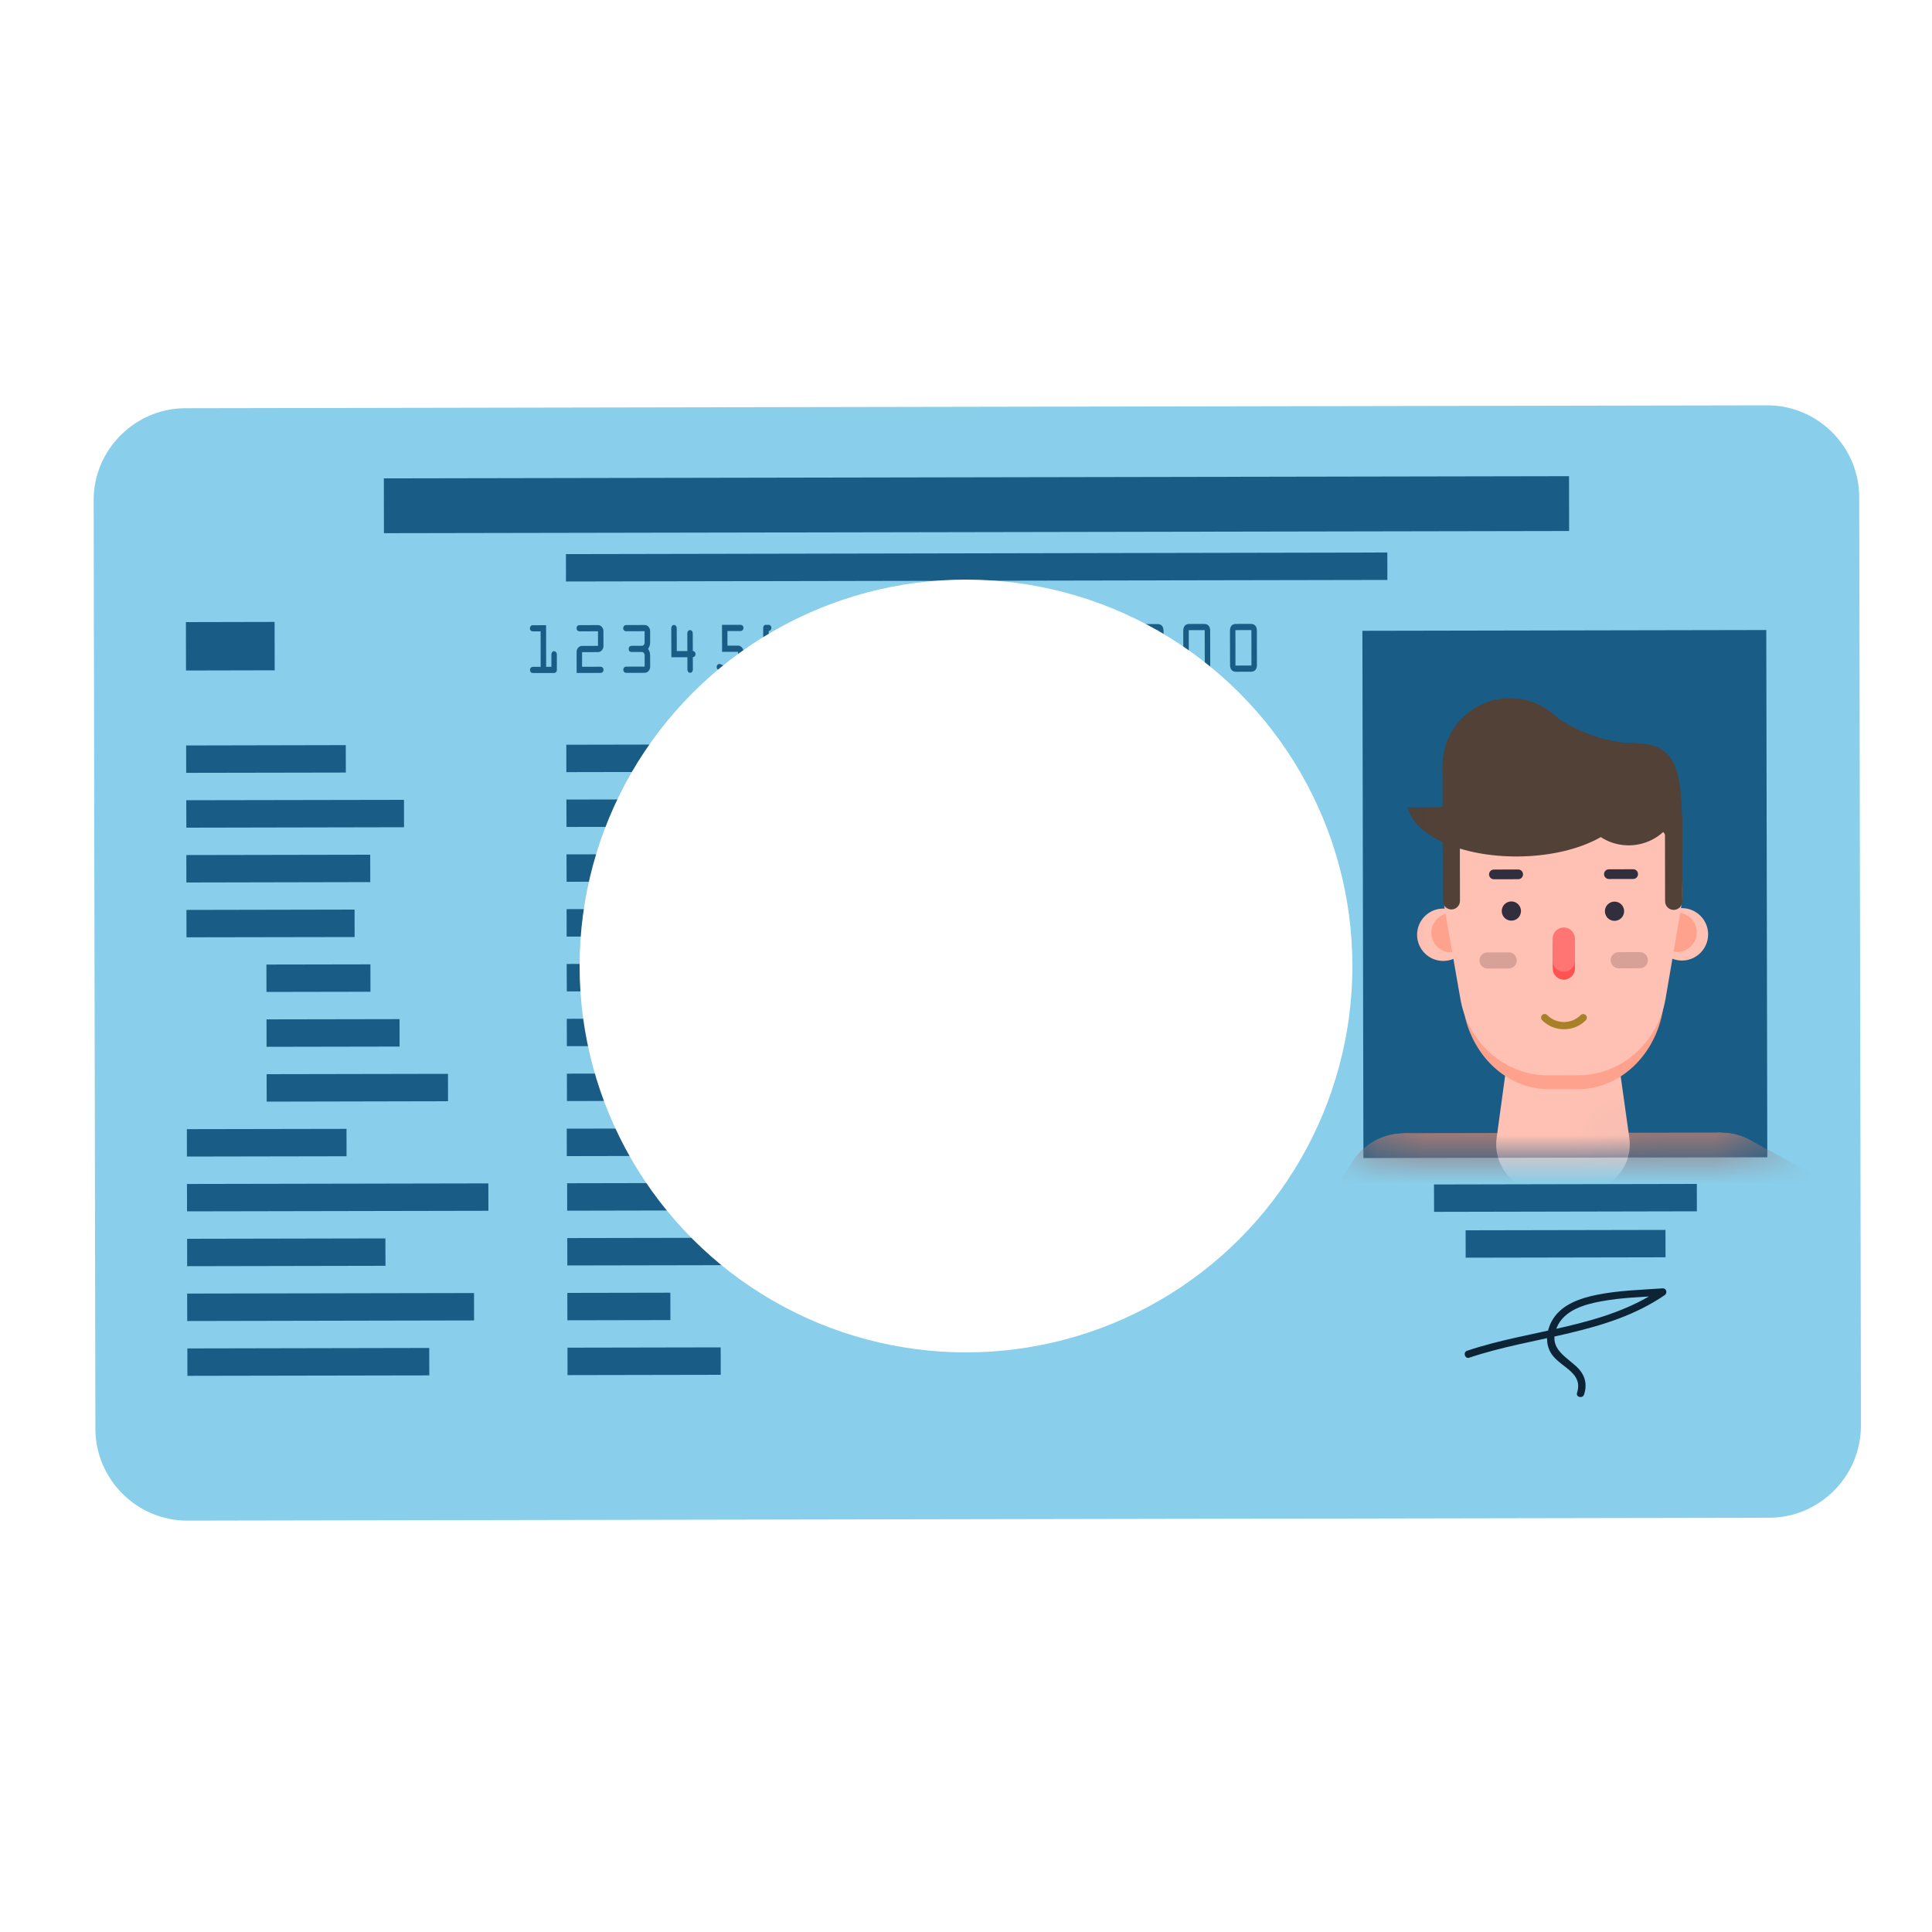 <svg width="40" height="40" viewBox="0 0 40 40" fill="none" xmlns="http://www.w3.org/2000/svg">
<g clip-path="url(#clip0_2855_12870)">
<path d="M24.427 19.311C24.666 19.329 25.05 19.268 25.28 19.177C25.51 19.085 25.872 18.848 26.085 18.651C26.298 18.453 26.633 18.003 26.829 17.649C27.025 17.296 27.237 16.777 27.299 16.497C27.36 16.216 27.142 16.173 26.814 16.401C26.485 16.63 25.992 16.794 25.718 16.765C25.444 16.737 25.133 16.711 25.029 16.708C24.923 16.704 24.798 16.726 24.749 16.756C24.701 16.785 24.596 16.811 24.517 16.812C24.438 16.813 24.333 16.768 24.284 16.711C24.235 16.654 24.263 16.433 24.346 16.219C24.429 16.006 24.532 15.723 24.575 15.589C24.617 15.457 24.678 15.308 24.71 15.259C24.743 15.21 24.802 15.121 24.841 15.06C24.881 15 24.86 14.956 24.794 14.962C24.728 14.968 24.614 14.926 24.54 14.869C24.466 14.812 24.261 14.75 24.083 14.732C23.905 14.713 23.713 14.678 23.656 14.652C23.598 14.626 23.472 14.634 23.374 14.669C23.277 14.703 23.28 14.759 23.382 14.794C23.483 14.828 23.632 14.899 23.712 14.952C23.792 15.005 23.812 15.052 23.756 15.056C23.7 15.06 23.596 15.032 23.527 14.994C23.457 14.957 23.409 14.969 23.419 15.021C23.43 15.073 23.505 15.149 23.585 15.19C23.665 15.231 23.731 15.295 23.731 15.332C23.732 15.369 23.554 15.485 23.337 15.589C23.119 15.693 22.89 15.744 22.827 15.702C22.764 15.66 22.655 15.467 22.585 15.273C22.516 15.078 22.354 14.782 22.225 14.614C22.096 14.447 22.053 13.939 22.13 13.487C22.206 13.034 22.081 12.799 21.852 12.965C21.622 13.131 21.265 13.452 21.058 13.678C20.851 13.905 20.58 14.32 20.456 14.601C20.332 14.882 20.229 15.361 20.226 15.664C20.224 15.968 20.322 16.431 20.446 16.695C20.569 16.957 20.834 17.22 21.035 17.279C21.236 17.337 21.294 17.439 21.163 17.506C21.032 17.572 20.858 17.693 20.775 17.774C20.692 17.856 20.523 17.97 20.398 18.028C20.273 18.085 20.125 18.105 20.068 18.073C20.012 18.039 19.962 17.976 19.958 17.932C19.954 17.888 19.895 17.829 19.828 17.801C19.76 17.773 19.676 17.572 19.642 17.356C19.607 17.139 19.554 17.026 19.523 17.105C19.491 17.183 19.395 17.207 19.308 17.157C19.221 17.108 19.188 17.276 19.235 17.529C19.282 17.783 19.37 17.997 19.431 18.004C19.492 18.012 19.547 18.051 19.553 18.092C19.559 18.133 19.54 18.192 19.512 18.223C19.483 18.253 19.476 18.33 19.497 18.393C19.517 18.456 19.571 18.532 19.617 18.562C19.663 18.593 19.779 18.754 19.876 18.921C19.972 19.087 19.949 19.265 19.825 19.315C19.701 19.365 19.775 19.59 19.991 19.814C20.205 20.038 20.506 20.207 20.659 20.188C20.811 20.169 20.945 20.258 20.956 20.384C20.968 20.511 21.23 20.722 21.54 20.852C21.85 20.983 22.104 20.976 22.106 20.836C22.107 20.697 22.271 20.613 22.47 20.649C22.668 20.685 22.855 20.731 22.883 20.75C22.912 20.768 23.008 20.791 23.097 20.801C23.186 20.81 23.263 20.79 23.269 20.756C23.274 20.723 23.332 20.687 23.397 20.676C23.462 20.665 23.521 20.704 23.528 20.762C23.535 20.821 23.762 20.823 24.035 20.767C24.306 20.712 24.457 20.622 24.369 20.568C24.28 20.514 24.262 20.41 24.326 20.337C24.391 20.265 24.253 20.248 24.02 20.3C23.788 20.353 23.583 20.356 23.566 20.308C23.548 20.259 23.473 20.23 23.398 20.242C23.324 20.255 23.237 20.248 23.206 20.227C23.174 20.206 23.134 20.099 23.116 19.988C23.099 19.877 23.117 19.701 23.158 19.596C23.199 19.49 23.27 19.234 23.317 19.025C23.364 18.817 23.535 18.788 23.697 18.961C23.86 19.134 24.188 19.291 24.428 19.309L24.427 19.311ZM21.349 18.417C21.314 18.469 21.11 18.635 20.895 18.785C20.68 18.936 20.444 18.976 20.371 18.875C20.298 18.773 20.272 18.634 20.313 18.566C20.353 18.498 20.368 18.41 20.345 18.37C20.322 18.33 20.429 18.275 20.582 18.249C20.736 18.223 20.985 18.229 21.136 18.262C21.287 18.296 21.383 18.366 21.348 18.418L21.349 18.417ZM22.682 19.283C22.778 19.412 22.873 19.647 22.893 19.805C22.912 19.962 22.894 20.092 22.852 20.093C22.81 20.094 22.742 20.14 22.701 20.196C22.661 20.252 22.523 20.266 22.396 20.227C22.269 20.188 22.207 19.959 22.26 19.717C22.313 19.475 22.39 19.226 22.431 19.163C22.474 19.1 22.586 19.154 22.682 19.283L22.682 19.283Z" fill="#FAF39D"/>
<path d="M23.696 18.963C23.858 19.136 24.187 19.292 24.427 19.311C24.667 19.329 25.051 19.268 25.28 19.177C25.51 19.085 25.872 18.848 26.085 18.651C26.299 18.453 26.633 18.003 26.829 17.649C27.026 17.296 27.237 16.777 27.299 16.497C27.36 16.216 27.142 16.173 26.814 16.401C26.485 16.63 25.992 16.794 25.718 16.765C25.444 16.737 25.134 16.711 25.029 16.708C24.924 16.704 24.798 16.726 24.749 16.756C24.701 16.785 24.596 16.811 24.517 16.812C24.438 16.813 24.333 16.768 24.284 16.711C24.235 16.654 24.263 16.433 24.346 16.219C24.43 16.006 24.532 15.723 24.575 15.589C24.617 15.457 24.678 15.308 24.711 15.259C24.743 15.21 24.802 15.121 24.841 15.06C24.881 15 24.86 14.956 24.794 14.962C24.729 14.968 24.614 14.926 24.54 14.869C24.525 14.857 24.504 14.846 24.479 14.834L20.895 20.26C20.929 20.293 20.952 20.336 20.956 20.385C20.968 20.512 21.23 20.723 21.54 20.853C21.85 20.984 22.104 20.976 22.106 20.837C22.107 20.697 22.271 20.613 22.47 20.649C22.668 20.686 22.855 20.731 22.884 20.75C22.912 20.769 23.009 20.792 23.097 20.801C23.186 20.811 23.263 20.791 23.269 20.757C23.274 20.724 23.332 20.688 23.397 20.677C23.462 20.666 23.521 20.705 23.528 20.763C23.535 20.821 23.763 20.824 24.035 20.768C24.306 20.712 24.457 20.623 24.369 20.569C24.28 20.515 24.262 20.411 24.326 20.338C24.391 20.265 24.253 20.249 24.02 20.301C23.788 20.354 23.583 20.357 23.566 20.308C23.548 20.26 23.473 20.23 23.399 20.243C23.324 20.256 23.237 20.249 23.206 20.228C23.174 20.207 23.134 20.099 23.116 19.989C23.099 19.878 23.118 19.701 23.158 19.596C23.199 19.491 23.27 19.235 23.317 19.026C23.364 18.818 23.535 18.789 23.697 18.962L23.696 18.963ZM22.892 19.805C22.912 19.962 22.894 20.092 22.852 20.093C22.81 20.094 22.742 20.141 22.701 20.196C22.66 20.252 22.523 20.266 22.396 20.227C22.268 20.188 22.207 19.959 22.26 19.717C22.312 19.476 22.389 19.226 22.431 19.163C22.473 19.1 22.586 19.154 22.682 19.284C22.778 19.413 22.872 19.648 22.892 19.805L22.892 19.805Z" fill="#FAD87C"/>
<path d="M38.528 29.516C38.53 30.563 37.675 31.421 36.629 31.423L3.881 31.483C2.835 31.485 1.977 30.63 1.975 29.584L1.939 10.359C1.937 9.312 2.792 8.454 3.839 8.452L36.587 8.392C37.633 8.39 38.491 9.245 38.493 10.291L38.529 29.517L38.528 29.516Z" fill="#89CEEA"/>
<g filter="url(#filter0_f_2855_12870)">
<path d="M36.569 13.044L28.207 13.06L28.228 23.976L36.59 23.96L36.569 13.044Z" fill="#195C86"/>
<mask id="mask0_2855_12870" style="mask-type:luminance" maskUnits="userSpaceOnUse" x="28" y="13" width="9" height="11">
<path d="M36.569 13.044L28.207 13.06L28.228 23.976L36.59 23.96L36.569 13.044Z" fill="white"/>
</mask>
<g mask="url(#mask0_2855_12870)">
<path d="M35.636 23.448L29.064 23.461L29.068 25.975L35.64 25.962L35.636 23.448Z" fill="#9A7978"/>
<mask id="mask1_2855_12870" style="mask-type:luminance" maskUnits="userSpaceOnUse" x="-17" y="1" width="97" height="55">
<path d="M79.338 1.132L-16.803 1.316L-16.699 55.395L79.441 55.211L79.338 1.132Z" fill="white"/>
</mask>
<g mask="url(#mask1_2855_12870)">
<path d="M34.384 24.705C34.385 25.394 34.945 25.952 35.634 25.951C36.323 25.949 36.881 25.39 36.88 24.7C36.879 24.011 36.319 23.453 35.63 23.454C34.941 23.455 34.383 24.015 34.384 24.705Z" fill="#9A7978"/>
</g>
<path d="M26.83 30.114L30.096 25.428C30.49 24.862 30.351 24.085 29.785 23.69C29.22 23.296 28.442 23.435 28.048 24.001L24.782 28.687L26.831 30.114L26.83 30.114Z" fill="#9A7978"/>
<path d="M27.807 24.725C27.808 25.419 28.372 25.981 29.066 25.979C29.76 25.978 30.321 25.414 30.32 24.72C30.319 24.026 29.755 23.465 29.061 23.465C28.367 23.467 27.805 24.03 27.806 24.725" fill="#9A7978"/>
<path d="M34.379 24.713C34.38 25.407 34.944 25.969 35.638 25.967C36.332 25.966 36.894 25.402 36.892 24.708C36.891 24.014 36.327 23.453 35.633 23.454C34.939 23.455 34.377 24.019 34.379 24.713" fill="#9A7978"/>
<path d="M33.396 23.458L31.299 23.462C30.117 23.464 29.144 24.391 29.085 25.572L28.474 37.759C28.463 37.966 28.629 38.14 28.837 38.14L35.912 38.127C36.12 38.126 36.285 37.952 36.274 37.744L35.618 25.56C35.555 24.38 34.578 23.456 33.396 23.458" fill="#9A7978"/>
<path d="M32.767 24.668L31.956 24.669C31.363 24.67 30.905 24.147 30.986 23.559L31.207 21.943L33.506 21.939L33.733 23.554C33.816 24.142 33.361 24.667 32.767 24.668" fill="#FFC1B3"/>
<path d="M35.365 19.343C35.365 19.643 35.123 19.886 34.824 19.887C34.524 19.887 34.281 19.645 34.281 19.345C34.28 19.046 34.523 18.803 34.822 18.802C35.121 18.802 35.364 19.044 35.365 19.343Z" fill="#FFC1B3"/>
<path d="M30.424 19.352C30.424 19.652 30.182 19.895 29.882 19.895C29.583 19.896 29.34 19.654 29.339 19.354C29.339 19.055 29.581 18.811 29.881 18.811C30.18 18.811 30.423 19.053 30.424 19.352Z" fill="#FFC1B3"/>
<path d="M35.13 19.302C35.13 19.526 34.949 19.708 34.724 19.709C34.5 19.709 34.318 19.527 34.318 19.303C34.318 19.079 34.499 18.897 34.723 18.897C34.947 18.896 35.129 19.078 35.13 19.302Z" fill="#FEA18D"/>
<path d="M30.447 19.311C30.447 19.535 30.266 19.717 30.042 19.717C29.818 19.718 29.636 19.536 29.635 19.312C29.635 19.088 29.816 18.906 30.04 18.906C30.265 18.905 30.447 19.087 30.447 19.311Z" fill="#FEA18D"/>
<mask id="mask2_2855_12870" style="mask-type:luminance" maskUnits="userSpaceOnUse" x="-17" y="1" width="97" height="55">
<path d="M79.338 1.132L-16.803 1.316L-16.699 55.395L79.441 55.211L79.338 1.132Z" fill="white"/>
</mask>
<g mask="url(#mask2_2855_12870)">
<path d="M32.68 21.876L32.045 21.877C31.173 21.879 30.407 21.196 30.246 20.247L29.93 18.377C29.711 17.085 30.562 15.877 31.75 15.874L32.952 15.872C34.14 15.87 34.996 17.075 34.782 18.368L34.472 20.24C34.315 21.189 33.551 21.874 32.679 21.876" fill="#514137"/>
</g>
<mask id="mask3_2855_12870" style="mask-type:luminance" maskUnits="userSpaceOnUse" x="-17" y="1" width="97" height="55">
<path d="M79.338 1.132L-16.803 1.316L-16.699 55.395L79.441 55.211L79.338 1.132Z" fill="white"/>
</mask>
<g mask="url(#mask3_2855_12870)">
<path d="M32.681 22.548L32.059 22.549C31.205 22.551 30.455 21.856 30.299 20.893L29.99 18.995C29.777 17.684 30.61 16.461 31.771 16.459L32.946 16.456C34.106 16.454 34.944 17.675 34.736 18.986L34.434 20.885C34.282 21.849 33.534 22.547 32.681 22.548" fill="#FEA18D"/>
</g>
<mask id="mask4_2855_12870" style="mask-type:luminance" maskUnits="userSpaceOnUse" x="-17" y="1" width="97" height="55">
<path d="M79.338 1.132L-16.803 1.316L-16.699 55.395L79.441 55.211L79.338 1.132Z" fill="white"/>
</mask>
<g mask="url(#mask4_2855_12870)">
<path d="M32.682 22.262L32.044 22.264C31.168 22.265 30.397 21.603 30.236 20.683L29.919 18.87C29.699 17.617 30.555 16.445 31.749 16.443L32.956 16.441C34.15 16.439 35.01 17.607 34.795 18.86L34.484 20.675C34.326 21.595 33.558 22.261 32.682 22.262" fill="#FFC1B3"/>
</g>
<path d="M33.626 18.866C33.626 18.976 33.537 19.065 33.427 19.065C33.317 19.066 33.228 18.977 33.228 18.866C33.227 18.756 33.317 18.667 33.427 18.667C33.537 18.667 33.626 18.756 33.626 18.866Z" fill="#312E3E"/>
<path d="M31.49 18.862C31.491 18.972 31.402 19.061 31.291 19.061C31.182 19.062 31.092 18.973 31.092 18.863C31.092 18.752 31.181 18.663 31.291 18.663C31.401 18.663 31.49 18.752 31.49 18.862Z" fill="#312E3E"/>
<path d="M33.951 20.047L33.515 20.048C33.422 20.048 33.347 19.973 33.347 19.881C33.347 19.788 33.422 19.713 33.514 19.713L33.95 19.712C34.043 19.712 34.118 19.787 34.118 19.88C34.118 19.972 34.043 20.047 33.951 20.047Z" fill="#D8A198"/>
<path d="M31.235 20.052L30.799 20.053C30.707 20.053 30.631 19.978 30.631 19.886C30.631 19.793 30.706 19.718 30.799 19.718L31.235 19.717C31.327 19.717 31.403 19.792 31.403 19.885C31.403 19.977 31.328 20.052 31.235 20.052" fill="#D8A198"/>
<path d="M32.378 20.283C32.25 20.283 32.147 20.18 32.147 20.053L32.146 19.539C32.146 19.411 32.248 19.308 32.376 19.308C32.503 19.308 32.606 19.41 32.606 19.538L32.608 20.052C32.608 20.179 32.505 20.282 32.377 20.283" fill="#FF5351"/>
<path d="M32.378 20.119C32.25 20.119 32.147 20.017 32.147 19.889L32.146 19.433C32.146 19.306 32.249 19.203 32.376 19.202C32.503 19.202 32.606 19.305 32.607 19.432L32.608 19.888C32.608 20.016 32.505 20.119 32.378 20.119Z" fill="#FF7574"/>
<path d="M33.813 18.198L33.31 18.199C33.255 18.199 33.21 18.154 33.21 18.099C33.209 18.043 33.255 17.998 33.31 17.998L33.813 17.997C33.868 17.996 33.914 18.041 33.913 18.097C33.914 18.153 33.869 18.198 33.813 18.198Z" fill="#312E3E"/>
<path d="M31.433 18.203L30.93 18.204C30.874 18.204 30.829 18.159 30.829 18.103C30.829 18.048 30.874 18.003 30.93 18.003L31.432 18.002C31.488 18.001 31.533 18.046 31.533 18.102C31.533 18.158 31.488 18.203 31.433 18.203Z" fill="#312E3E"/>
<path d="M29.144 16.717C29.28 17.301 30.259 17.745 31.442 17.732C32.626 17.72 33.596 17.256 33.72 16.67L29.144 16.717Z" fill="#514137"/>
<path d="M30.05 18.829C29.951 18.829 29.872 18.75 29.872 18.651L29.869 17.052C29.868 16.953 29.948 16.874 30.046 16.874C30.144 16.873 30.224 16.953 30.224 17.051L30.227 18.651C30.227 18.749 30.148 18.829 30.05 18.829" fill="#514137"/>
<path d="M34.652 18.838C34.554 18.839 34.474 18.759 34.474 18.661L34.471 16.884L34.827 16.883L34.83 18.66C34.83 18.759 34.751 18.838 34.653 18.838" fill="#514137"/>
<path d="M32.658 15.849C32.656 15.078 32.03 14.454 31.259 14.456C30.489 14.457 29.865 15.083 29.866 15.854C29.868 16.625 30.494 17.249 31.265 17.247C32.035 17.246 32.659 16.62 32.658 15.849Z" fill="#514137"/>
<path d="M34.782 16.439C34.781 15.852 34.304 15.378 33.718 15.379C33.132 15.38 32.658 15.856 32.659 16.442C32.66 17.029 33.136 17.503 33.722 17.502C34.309 17.501 34.783 17.024 34.782 16.438" fill="#514137"/>
<path d="M29.869 17.509L29.866 15.854L32.257 14.873C32.257 14.873 32.996 15.398 33.909 15.396C34.823 15.394 34.824 16.202 34.826 17.391C34.828 18.581 34.537 16.536 34.537 16.536L34.379 16.52C34.379 16.52 34.024 16.583 33.966 16.654C33.908 16.726 33.754 16.905 33.745 16.93C33.737 16.955 32.714 17.358 31.398 17.36C30.083 17.363 30.095 16.924 30.095 16.924L30.047 17.469L29.87 17.51L29.869 17.509Z" fill="#514137"/>
<mask id="mask5_2855_12870" style="mask-type:luminance" maskUnits="userSpaceOnUse" x="-17" y="1" width="97" height="55">
<path d="M79.338 1.132L-16.803 1.316L-16.699 55.395L79.441 55.211L79.338 1.132Z" fill="white"/>
</mask>
<g mask="url(#mask5_2855_12870)">
<path d="M32.779 20.995C32.76 20.995 32.741 21.002 32.726 21.017C32.633 21.11 32.511 21.16 32.38 21.16C32.249 21.16 32.127 21.109 32.034 21.016C32.005 20.987 31.957 20.986 31.928 21.016C31.899 21.045 31.899 21.093 31.928 21.122C32.049 21.243 32.209 21.31 32.38 21.31C32.55 21.31 32.711 21.244 32.832 21.124C32.861 21.095 32.861 21.047 32.832 21.018C32.817 21.003 32.798 20.996 32.779 20.995L32.779 20.995Z" fill="#A88027"/>
</g>
<path d="M40.053 28.527L35.037 25.796C34.431 25.466 34.208 24.708 34.538 24.102C34.867 23.497 35.625 23.274 36.231 23.603L41.247 26.335L40.053 28.527L40.053 28.527Z" fill="#9A7978"/>
</g>
</g>
<path d="M35.131 24.512L29.689 24.523L29.691 25.09L35.132 25.079L35.131 24.512Z" fill="#195C86"/>
<path d="M34.482 25.464L30.344 25.472L30.345 26.039L34.483 26.031L34.482 25.464Z" fill="#195C86"/>
<g filter="url(#filter1_f_2855_12870)">
<path d="M30.421 28.109C31.758 27.659 33.273 27.632 34.467 26.813C34.527 26.772 34.501 26.669 34.424 26.674C33.967 26.706 33.505 26.717 33.055 26.809C32.728 26.876 32.367 26.995 32.17 27.284C32.008 27.521 31.966 27.849 32.157 28.078C32.365 28.329 32.777 28.437 32.651 28.837C32.622 28.929 32.769 28.962 32.797 28.87C32.876 28.621 32.797 28.427 32.604 28.262C32.343 28.038 32.068 27.88 32.231 27.486C32.38 27.125 32.804 27.006 33.153 26.942C33.574 26.864 34.005 26.853 34.431 26.824L34.387 26.686C33.205 27.496 31.699 27.52 30.375 27.966C30.283 27.996 30.329 28.14 30.42 28.109L30.421 28.109Z" fill="#0D2436"/>
</g>
<g filter="url(#filter2_f_2855_12870)">
<path d="M25.128 15.393L11.725 15.419L11.726 15.986L25.129 15.961L25.128 15.393Z" fill="#195C86"/>
<path d="M20.724 16.536L11.727 16.554L11.729 17.121L20.726 17.104L20.724 16.536Z" fill="#195C86"/>
<path d="M15.995 17.68L11.729 17.689L11.731 18.256L15.996 18.248L15.995 17.68Z" fill="#195C86"/>
<path d="M15.621 18.816L11.731 18.823L11.732 19.391L15.622 19.383L15.621 18.816Z" fill="#195C86"/>
<path d="M14.905 19.952L11.733 19.958L11.735 20.526L14.906 20.519L14.905 19.952Z" fill="#195C86"/>
<path d="M18.079 21.081L11.735 21.093L11.736 21.66L18.08 21.648L18.079 21.081Z" fill="#195C86"/>
<path d="M15.477 22.221L11.737 22.229L11.738 22.796L15.478 22.789L15.477 22.221Z" fill="#195C86"/>
<path d="M13.867 23.364L11.734 23.368L11.735 23.936L13.868 23.932L13.867 23.364Z" fill="#195C86"/>
<path d="M14.235 24.493L11.742 24.498L11.743 25.066L14.236 25.061L14.235 24.493Z" fill="#195C86"/>
<path d="M18.089 25.621L11.745 25.633L11.746 26.2L18.09 26.188L18.089 25.621Z" fill="#195C86"/>
<path d="M13.879 26.764L11.746 26.768L11.747 27.335L13.88 27.331L13.879 26.764Z" fill="#195C86"/>
<path d="M14.921 27.896L11.749 27.902L11.75 28.47L14.922 28.464L14.921 27.896Z" fill="#195C86"/>
</g>
<g filter="url(#filter3_f_2855_12870)">
<path d="M28.723 11.439L11.717 11.472L11.718 12.039L28.724 12.007L28.723 11.439Z" fill="#195C86"/>
<path d="M7.947 9.904L7.948 10.471L7.949 11.039L32.487 10.994L32.486 10.426L32.485 9.859L7.947 9.904Z" fill="#195C86"/>
</g>
<g filter="url(#filter4_f_2855_12870)">
<path d="M11.034 12.945L11.306 12.944L11.307 13.806L11.416 13.806L11.416 13.554C11.416 13.532 11.421 13.515 11.431 13.502C11.441 13.49 11.455 13.483 11.472 13.483C11.489 13.483 11.502 13.49 11.513 13.502C11.523 13.515 11.528 13.532 11.529 13.553L11.529 13.87C11.529 13.888 11.523 13.904 11.512 13.916C11.5 13.928 11.485 13.934 11.466 13.934L11.036 13.934C11.017 13.934 11.002 13.929 10.99 13.917C10.979 13.905 10.973 13.889 10.973 13.87C10.973 13.851 10.979 13.836 10.99 13.824C11.002 13.812 11.017 13.806 11.036 13.806L11.194 13.806L11.193 13.072L11.034 13.072C11.015 13.073 11 13.066 10.988 13.055C10.977 13.043 10.971 13.028 10.971 13.008C10.971 12.99 10.977 12.974 10.989 12.962C11 12.95 11.015 12.944 11.034 12.944L11.034 12.945Z" fill="#195C86"/>
<path d="M12 12.943L12.38 12.942C12.411 12.942 12.438 12.954 12.46 12.979C12.482 13.004 12.493 13.034 12.493 13.07L12.494 13.372C12.494 13.408 12.483 13.438 12.461 13.463C12.439 13.488 12.412 13.501 12.381 13.501L12.051 13.502L12.051 13.805L12.432 13.804C12.45 13.804 12.466 13.81 12.477 13.822C12.489 13.834 12.495 13.849 12.495 13.868C12.495 13.887 12.489 13.902 12.477 13.914C12.466 13.926 12.45 13.932 12.432 13.932L11.939 13.933L11.938 13.502C11.938 13.466 11.948 13.436 11.97 13.411C11.992 13.386 12.019 13.373 12.05 13.373L12.381 13.372L12.381 13.07L12 13.071C11.981 13.071 11.965 13.065 11.954 13.053C11.943 13.042 11.937 13.026 11.937 13.007C11.937 12.988 11.943 12.972 11.954 12.96C11.966 12.948 11.981 12.943 12 12.943Z" fill="#195C86"/>
<path d="M12.967 12.941L13.347 12.94C13.378 12.94 13.404 12.952 13.427 12.977C13.449 13.002 13.46 13.032 13.46 13.068L13.46 13.306C13.461 13.328 13.457 13.35 13.45 13.371C13.443 13.392 13.432 13.413 13.418 13.433C13.432 13.455 13.443 13.476 13.45 13.499C13.457 13.521 13.46 13.543 13.46 13.565L13.461 13.801C13.461 13.836 13.45 13.867 13.428 13.892C13.406 13.917 13.379 13.93 13.348 13.93L12.968 13.931C12.949 13.93 12.934 13.925 12.922 13.913C12.911 13.901 12.905 13.886 12.905 13.867C12.905 13.848 12.911 13.832 12.923 13.82C12.934 13.808 12.95 13.802 12.968 13.802L13.347 13.802L13.347 13.563C13.347 13.546 13.341 13.531 13.33 13.518C13.318 13.505 13.305 13.499 13.29 13.499L13.077 13.499C13.058 13.499 13.043 13.493 13.032 13.482C13.021 13.471 13.016 13.456 13.016 13.436C13.016 13.417 13.021 13.402 13.033 13.39C13.044 13.378 13.059 13.371 13.077 13.371L13.29 13.371C13.305 13.371 13.318 13.364 13.329 13.352C13.341 13.339 13.346 13.324 13.346 13.306L13.346 13.068L12.966 13.069C12.947 13.069 12.932 13.063 12.921 13.052C12.909 13.04 12.903 13.024 12.903 13.005C12.903 12.986 12.909 12.971 12.921 12.959C12.933 12.947 12.948 12.941 12.966 12.941L12.967 12.941Z" fill="#195C86"/>
<path d="M14.011 13.011L14.012 13.479L14.231 13.479L14.23 13.118C14.23 13.097 14.235 13.079 14.245 13.066C14.256 13.053 14.269 13.046 14.287 13.046C14.303 13.045 14.316 13.052 14.327 13.066C14.338 13.079 14.343 13.097 14.343 13.118L14.344 13.478C14.36 13.48 14.374 13.487 14.385 13.498C14.395 13.51 14.401 13.525 14.401 13.543C14.401 13.559 14.396 13.574 14.386 13.585C14.376 13.597 14.361 13.604 14.344 13.607L14.345 13.858C14.345 13.879 14.34 13.896 14.329 13.91C14.319 13.923 14.306 13.929 14.289 13.929C14.272 13.929 14.258 13.922 14.248 13.909C14.237 13.896 14.232 13.879 14.232 13.858L14.232 13.607L13.9 13.607L13.898 13.011C13.899 12.989 13.903 12.972 13.914 12.959C13.924 12.946 13.937 12.94 13.955 12.939C13.971 12.939 13.984 12.946 13.995 12.959C14.006 12.973 14.011 12.99 14.011 13.011L14.011 13.011Z" fill="#195C86"/>
<path d="M14.948 12.937L15.33 12.936C15.348 12.936 15.364 12.942 15.375 12.954C15.387 12.966 15.393 12.981 15.393 13C15.393 13.019 15.387 13.034 15.375 13.046C15.364 13.059 15.348 13.065 15.33 13.065L15.061 13.065L15.061 13.367L15.28 13.367C15.311 13.367 15.338 13.38 15.36 13.405C15.383 13.43 15.394 13.46 15.394 13.495L15.394 13.798C15.394 13.833 15.383 13.864 15.361 13.889C15.339 13.914 15.313 13.927 15.282 13.927L15.032 13.927C15.022 13.927 15.011 13.926 15 13.923C14.989 13.921 14.978 13.917 14.968 13.912L14.879 13.871C14.866 13.865 14.856 13.857 14.849 13.846C14.842 13.835 14.838 13.823 14.838 13.809C14.838 13.791 14.844 13.776 14.854 13.764C14.865 13.752 14.879 13.746 14.895 13.746C14.899 13.746 14.903 13.747 14.907 13.748C14.912 13.749 14.917 13.751 14.922 13.753L15.01 13.793C15.015 13.796 15.018 13.797 15.021 13.798C15.025 13.799 15.028 13.799 15.031 13.799L15.282 13.799L15.281 13.495L14.95 13.496L14.948 12.937L14.948 12.937Z" fill="#195C86"/>
<path d="M15.858 12.936L15.908 12.936C15.927 12.936 15.942 12.942 15.954 12.954C15.965 12.966 15.971 12.981 15.971 13C15.971 13.017 15.966 13.031 15.956 13.043C15.946 13.055 15.932 13.062 15.915 13.065L15.916 13.476L16.234 13.475C16.274 13.475 16.305 13.487 16.327 13.511C16.349 13.536 16.359 13.571 16.359 13.616L16.359 13.784C16.36 13.829 16.349 13.864 16.327 13.889C16.305 13.913 16.275 13.925 16.234 13.925L15.928 13.926C15.888 13.926 15.857 13.914 15.835 13.889C15.814 13.865 15.803 13.83 15.803 13.784L15.801 13.008C15.801 12.986 15.806 12.968 15.816 12.955C15.827 12.942 15.84 12.936 15.858 12.935L15.858 12.936ZM15.916 13.604L15.916 13.798L16.247 13.797L16.247 13.603L15.916 13.604Z" fill="#195C86"/>
<path d="M16.825 12.934L17.325 12.933L17.325 13.317C17.325 13.33 17.324 13.341 17.321 13.349C17.318 13.357 17.31 13.367 17.297 13.379L17.104 13.568L17.105 13.852C17.105 13.873 17.1 13.891 17.089 13.904C17.078 13.917 17.065 13.924 17.048 13.924C17.032 13.924 17.018 13.917 17.007 13.903C16.997 13.89 16.991 13.873 16.991 13.852L16.991 13.543C16.991 13.529 16.992 13.519 16.996 13.511C16.999 13.503 17.006 13.493 17.019 13.48L17.212 13.293L17.212 13.061L16.881 13.062C16.877 13.079 16.87 13.092 16.86 13.102C16.851 13.111 16.839 13.116 16.825 13.116C16.808 13.116 16.794 13.109 16.784 13.097C16.773 13.083 16.768 13.066 16.768 13.045L16.768 13.006C16.768 12.984 16.773 12.966 16.783 12.953C16.794 12.94 16.807 12.934 16.824 12.934L16.825 12.934Z" fill="#195C86"/>
<path d="M17.902 12.932L18.123 12.931C18.139 12.931 18.152 12.938 18.163 12.951C18.174 12.964 18.179 12.982 18.179 13.003L18.18 13.362C18.216 13.366 18.244 13.38 18.263 13.404C18.282 13.428 18.292 13.461 18.292 13.504L18.292 13.78C18.292 13.825 18.281 13.86 18.26 13.885C18.238 13.909 18.207 13.921 18.167 13.921L17.86 13.922C17.82 13.922 17.789 13.91 17.768 13.885C17.746 13.861 17.735 13.826 17.735 13.78L17.735 13.505C17.735 13.462 17.744 13.428 17.763 13.404C17.782 13.38 17.81 13.366 17.846 13.362L17.845 13.003C17.845 12.981 17.85 12.964 17.86 12.951C17.871 12.938 17.884 12.931 17.902 12.931L17.902 12.932ZM17.848 13.491L17.849 13.794L18.179 13.793L18.179 13.49L17.848 13.491ZM17.959 13.06L17.959 13.362L18.067 13.362L18.067 13.06L17.959 13.06Z" fill="#195C86"/>
<path d="M18.826 12.93L19.132 12.93C19.172 12.93 19.204 12.942 19.225 12.967C19.247 12.992 19.258 13.027 19.258 13.073L19.259 13.849C19.259 13.871 19.254 13.888 19.244 13.901C19.233 13.913 19.219 13.919 19.203 13.919L19.153 13.919C19.134 13.919 19.119 13.914 19.108 13.902C19.096 13.89 19.09 13.875 19.09 13.855C19.09 13.839 19.095 13.824 19.105 13.812C19.115 13.801 19.129 13.793 19.146 13.79L19.145 13.381L18.827 13.382C18.787 13.382 18.756 13.37 18.734 13.345C18.712 13.32 18.702 13.284 18.702 13.239L18.701 13.073C18.701 13.027 18.712 12.992 18.734 12.967C18.755 12.942 18.786 12.93 18.826 12.93L18.826 12.93ZM18.814 13.059L18.814 13.253L19.145 13.252L19.145 13.058L18.814 13.059Z" fill="#195C86"/>
<path d="M19.792 12.928L20.099 12.928C20.139 12.928 20.17 12.94 20.191 12.964C20.213 12.989 20.224 13.024 20.224 13.069L20.226 13.776C20.226 13.822 20.215 13.857 20.193 13.882C20.172 13.906 20.141 13.918 20.1 13.918L19.794 13.919C19.754 13.919 19.723 13.907 19.701 13.882C19.68 13.858 19.669 13.823 19.669 13.777L19.667 13.07C19.667 13.025 19.678 12.99 19.699 12.965C19.721 12.941 19.751 12.929 19.792 12.928ZM19.78 13.057L19.782 13.791L20.112 13.79L20.111 13.056L19.78 13.057Z" fill="#195C86"/>
<path d="M20.759 12.927L21.065 12.926C21.105 12.926 21.136 12.938 21.158 12.962C21.18 12.987 21.191 13.022 21.191 13.068L21.192 13.774C21.193 13.82 21.182 13.855 21.16 13.879C21.139 13.904 21.108 13.916 21.067 13.916L20.761 13.917C20.721 13.917 20.69 13.905 20.668 13.88C20.647 13.856 20.636 13.821 20.636 13.775L20.634 13.068C20.634 13.023 20.645 12.988 20.666 12.963C20.688 12.939 20.718 12.926 20.759 12.926L20.759 12.927ZM20.747 13.055L20.748 13.789L21.079 13.788L21.078 13.054L20.747 13.055Z" fill="#195C86"/>
<path d="M21.724 12.925L22.031 12.924C22.071 12.924 22.102 12.936 22.124 12.96C22.146 12.985 22.157 13.02 22.157 13.066L22.158 13.772C22.159 13.818 22.148 13.853 22.126 13.878C22.104 13.902 22.073 13.915 22.033 13.915L21.726 13.915C21.686 13.915 21.655 13.903 21.634 13.879C21.612 13.854 21.602 13.819 21.601 13.773L21.6 13.067C21.6 13.021 21.611 12.986 21.632 12.961C21.653 12.937 21.684 12.925 21.724 12.925ZM21.713 13.053L21.714 13.787L22.045 13.786L22.043 13.052L21.713 13.053Z" fill="#195C86"/>
<path d="M22.691 12.923L22.997 12.922C23.037 12.922 23.069 12.934 23.09 12.959C23.112 12.983 23.123 13.018 23.123 13.063L23.124 13.77C23.124 13.816 23.113 13.851 23.092 13.875C23.07 13.9 23.039 13.912 22.999 13.912L22.692 13.913C22.652 13.913 22.621 13.901 22.6 13.877C22.578 13.852 22.567 13.817 22.567 13.771L22.566 13.065C22.566 13.019 22.576 12.984 22.598 12.96C22.619 12.935 22.65 12.923 22.69 12.923L22.691 12.923ZM22.679 13.051L22.68 13.785L23.011 13.784L23.009 13.05L22.679 13.051Z" fill="#195C86"/>
<path d="M23.657 12.921L23.964 12.92C24.004 12.92 24.035 12.932 24.057 12.956C24.078 12.981 24.089 13.016 24.09 13.062L24.091 13.768C24.091 13.814 24.08 13.849 24.058 13.874C24.037 13.898 24.006 13.911 23.966 13.911L23.659 13.911C23.619 13.911 23.588 13.899 23.567 13.875C23.545 13.851 23.534 13.816 23.534 13.77L23.532 13.063C23.532 13.017 23.543 12.982 23.564 12.958C23.586 12.934 23.617 12.921 23.657 12.921L23.657 12.921ZM23.645 13.049L23.647 13.783L23.977 13.782L23.976 13.048L23.645 13.049Z" fill="#195C86"/>
<path d="M24.623 12.919L24.93 12.918C24.97 12.918 25.001 12.93 25.023 12.955C25.045 12.979 25.055 13.014 25.055 13.06L25.057 13.766C25.057 13.812 25.046 13.847 25.024 13.871C25.003 13.896 24.972 13.908 24.931 13.908L24.625 13.909C24.585 13.909 24.554 13.897 24.532 13.872C24.511 13.848 24.5 13.813 24.5 13.767L24.498 13.06C24.498 13.015 24.509 12.98 24.53 12.955C24.552 12.931 24.582 12.919 24.623 12.918L24.623 12.919ZM24.612 13.047L24.613 13.781L24.944 13.78L24.942 13.046L24.612 13.047Z" fill="#195C86"/>
<path d="M25.59 12.918L25.896 12.917C25.936 12.917 25.967 12.929 25.989 12.954C26.011 12.978 26.022 13.013 26.022 13.059L26.023 13.765C26.024 13.811 26.013 13.846 25.991 13.87C25.97 13.895 25.939 13.907 25.898 13.907L25.592 13.908C25.552 13.908 25.521 13.896 25.499 13.871C25.478 13.847 25.467 13.812 25.467 13.766L25.465 13.059C25.465 13.014 25.476 12.979 25.497 12.954C25.518 12.93 25.549 12.918 25.59 12.917L25.59 12.918ZM25.578 13.046L25.579 13.78L25.91 13.779L25.909 13.045L25.578 13.046Z" fill="#195C86"/>
</g>
<g filter="url(#filter5_f_2855_12870)">
<path d="M7.159 15.427L3.854 15.434L3.855 16.001L7.16 15.995L7.159 15.427Z" fill="#195C86"/>
<path d="M8.364 16.56L3.856 16.568L3.858 17.136L8.365 17.127L8.364 16.56Z" fill="#195C86"/>
<path d="M7.665 17.696L3.858 17.703L3.859 18.271L7.666 18.263L7.665 17.696Z" fill="#195C86"/>
<path d="M7.341 18.832L3.86 18.839L3.861 19.406L7.342 19.4L7.341 18.832Z" fill="#195C86"/>
<path d="M7.669 19.966L5.516 19.97L5.517 20.537L7.67 20.533L7.669 19.966Z" fill="#195C86"/>
<path d="M8.272 21.1L5.518 21.105L5.519 21.673L8.273 21.668L8.272 21.1Z" fill="#195C86"/>
<path d="M9.275 22.233L5.52 22.24L5.521 22.808L9.276 22.8L9.275 22.233Z" fill="#195C86"/>
<path d="M7.174 23.372L3.869 23.378L3.87 23.945L7.175 23.939L7.174 23.372Z" fill="#195C86"/>
<path d="M10.111 24.501L3.871 24.513L3.872 25.08L10.112 25.068L10.111 24.501Z" fill="#195C86"/>
<path d="M7.979 25.64L3.874 25.648L3.875 26.215L7.981 26.207L7.979 25.64Z" fill="#195C86"/>
<path d="M9.814 26.771L3.875 26.782L3.876 27.35L9.815 27.338L9.814 26.771Z" fill="#195C86"/>
<path d="M8.887 27.908L3.879 27.918L3.88 28.485L8.888 28.476L8.887 27.908Z" fill="#195C86"/>
<path d="M5.685 12.876L3.849 12.88L3.851 13.882L5.687 13.878L5.685 12.876Z" fill="#195C86"/>
</g>
<g filter="url(#filter6_f_2855_12870)">
<circle cx="20" cy="20" r="8" fill="white"/>
</g>
</g>
<defs>
<filter id="filter0_f_2855_12870" x="26.207" y="11.045" width="12.383" height="14.932" filterUnits="userSpaceOnUse" color-interpolation-filters="sRGB">
<feFlood flood-opacity="0" result="BackgroundImageFix"/>
<feBlend mode="normal" in="SourceGraphic" in2="BackgroundImageFix" result="shape"/>
<feGaussianBlur stdDeviation="1" result="effect1_foregroundBlur_2855_12870"/>
</filter>
<filter id="filter1_f_2855_12870" x="29.325" y="25.674" width="6.175" height="4.251" filterUnits="userSpaceOnUse" color-interpolation-filters="sRGB">
<feFlood flood-opacity="0" result="BackgroundImageFix"/>
<feBlend mode="normal" in="SourceGraphic" in2="BackgroundImageFix" result="shape"/>
<feGaussianBlur stdDeviation="0.5" result="effect1_foregroundBlur_2855_12870"/>
</filter>
<filter id="filter2_f_2855_12870" x="10.725" y="14.394" width="15.404" height="15.076" filterUnits="userSpaceOnUse" color-interpolation-filters="sRGB">
<feFlood flood-opacity="0" result="BackgroundImageFix"/>
<feBlend mode="normal" in="SourceGraphic" in2="BackgroundImageFix" result="shape"/>
<feGaussianBlur stdDeviation="0.5" result="effect1_foregroundBlur_2855_12870"/>
</filter>
<filter id="filter3_f_2855_12870" x="6.947" y="8.859" width="26.539" height="4.18" filterUnits="userSpaceOnUse" color-interpolation-filters="sRGB">
<feFlood flood-opacity="0" result="BackgroundImageFix"/>
<feBlend mode="normal" in="SourceGraphic" in2="BackgroundImageFix" result="shape"/>
<feGaussianBlur stdDeviation="0.5" result="effect1_foregroundBlur_2855_12870"/>
</filter>
<filter id="filter4_f_2855_12870" x="9.971" y="11.917" width="17.053" height="3.018" filterUnits="userSpaceOnUse" color-interpolation-filters="sRGB">
<feFlood flood-opacity="0" result="BackgroundImageFix"/>
<feBlend mode="normal" in="SourceGraphic" in2="BackgroundImageFix" result="shape"/>
<feGaussianBlur stdDeviation="0.5" result="effect1_foregroundBlur_2855_12870"/>
</filter>
<filter id="filter5_f_2855_12870" x="2.849" y="11.876" width="8.263" height="17.609" filterUnits="userSpaceOnUse" color-interpolation-filters="sRGB">
<feFlood flood-opacity="0" result="BackgroundImageFix"/>
<feBlend mode="normal" in="SourceGraphic" in2="BackgroundImageFix" result="shape"/>
<feGaussianBlur stdDeviation="0.5" result="effect1_foregroundBlur_2855_12870"/>
</filter>
<filter id="filter6_f_2855_12870" x="6" y="6" width="28" height="28" filterUnits="userSpaceOnUse" color-interpolation-filters="sRGB">
<feFlood flood-opacity="0" result="BackgroundImageFix"/>
<feBlend mode="normal" in="SourceGraphic" in2="BackgroundImageFix" result="shape"/>
<feGaussianBlur stdDeviation="3" result="effect1_foregroundBlur_2855_12870"/>
</filter>
<clipPath id="clip0_2855_12870">
<rect width="40" height="40" fill="white"/>
</clipPath>
</defs>
</svg>
